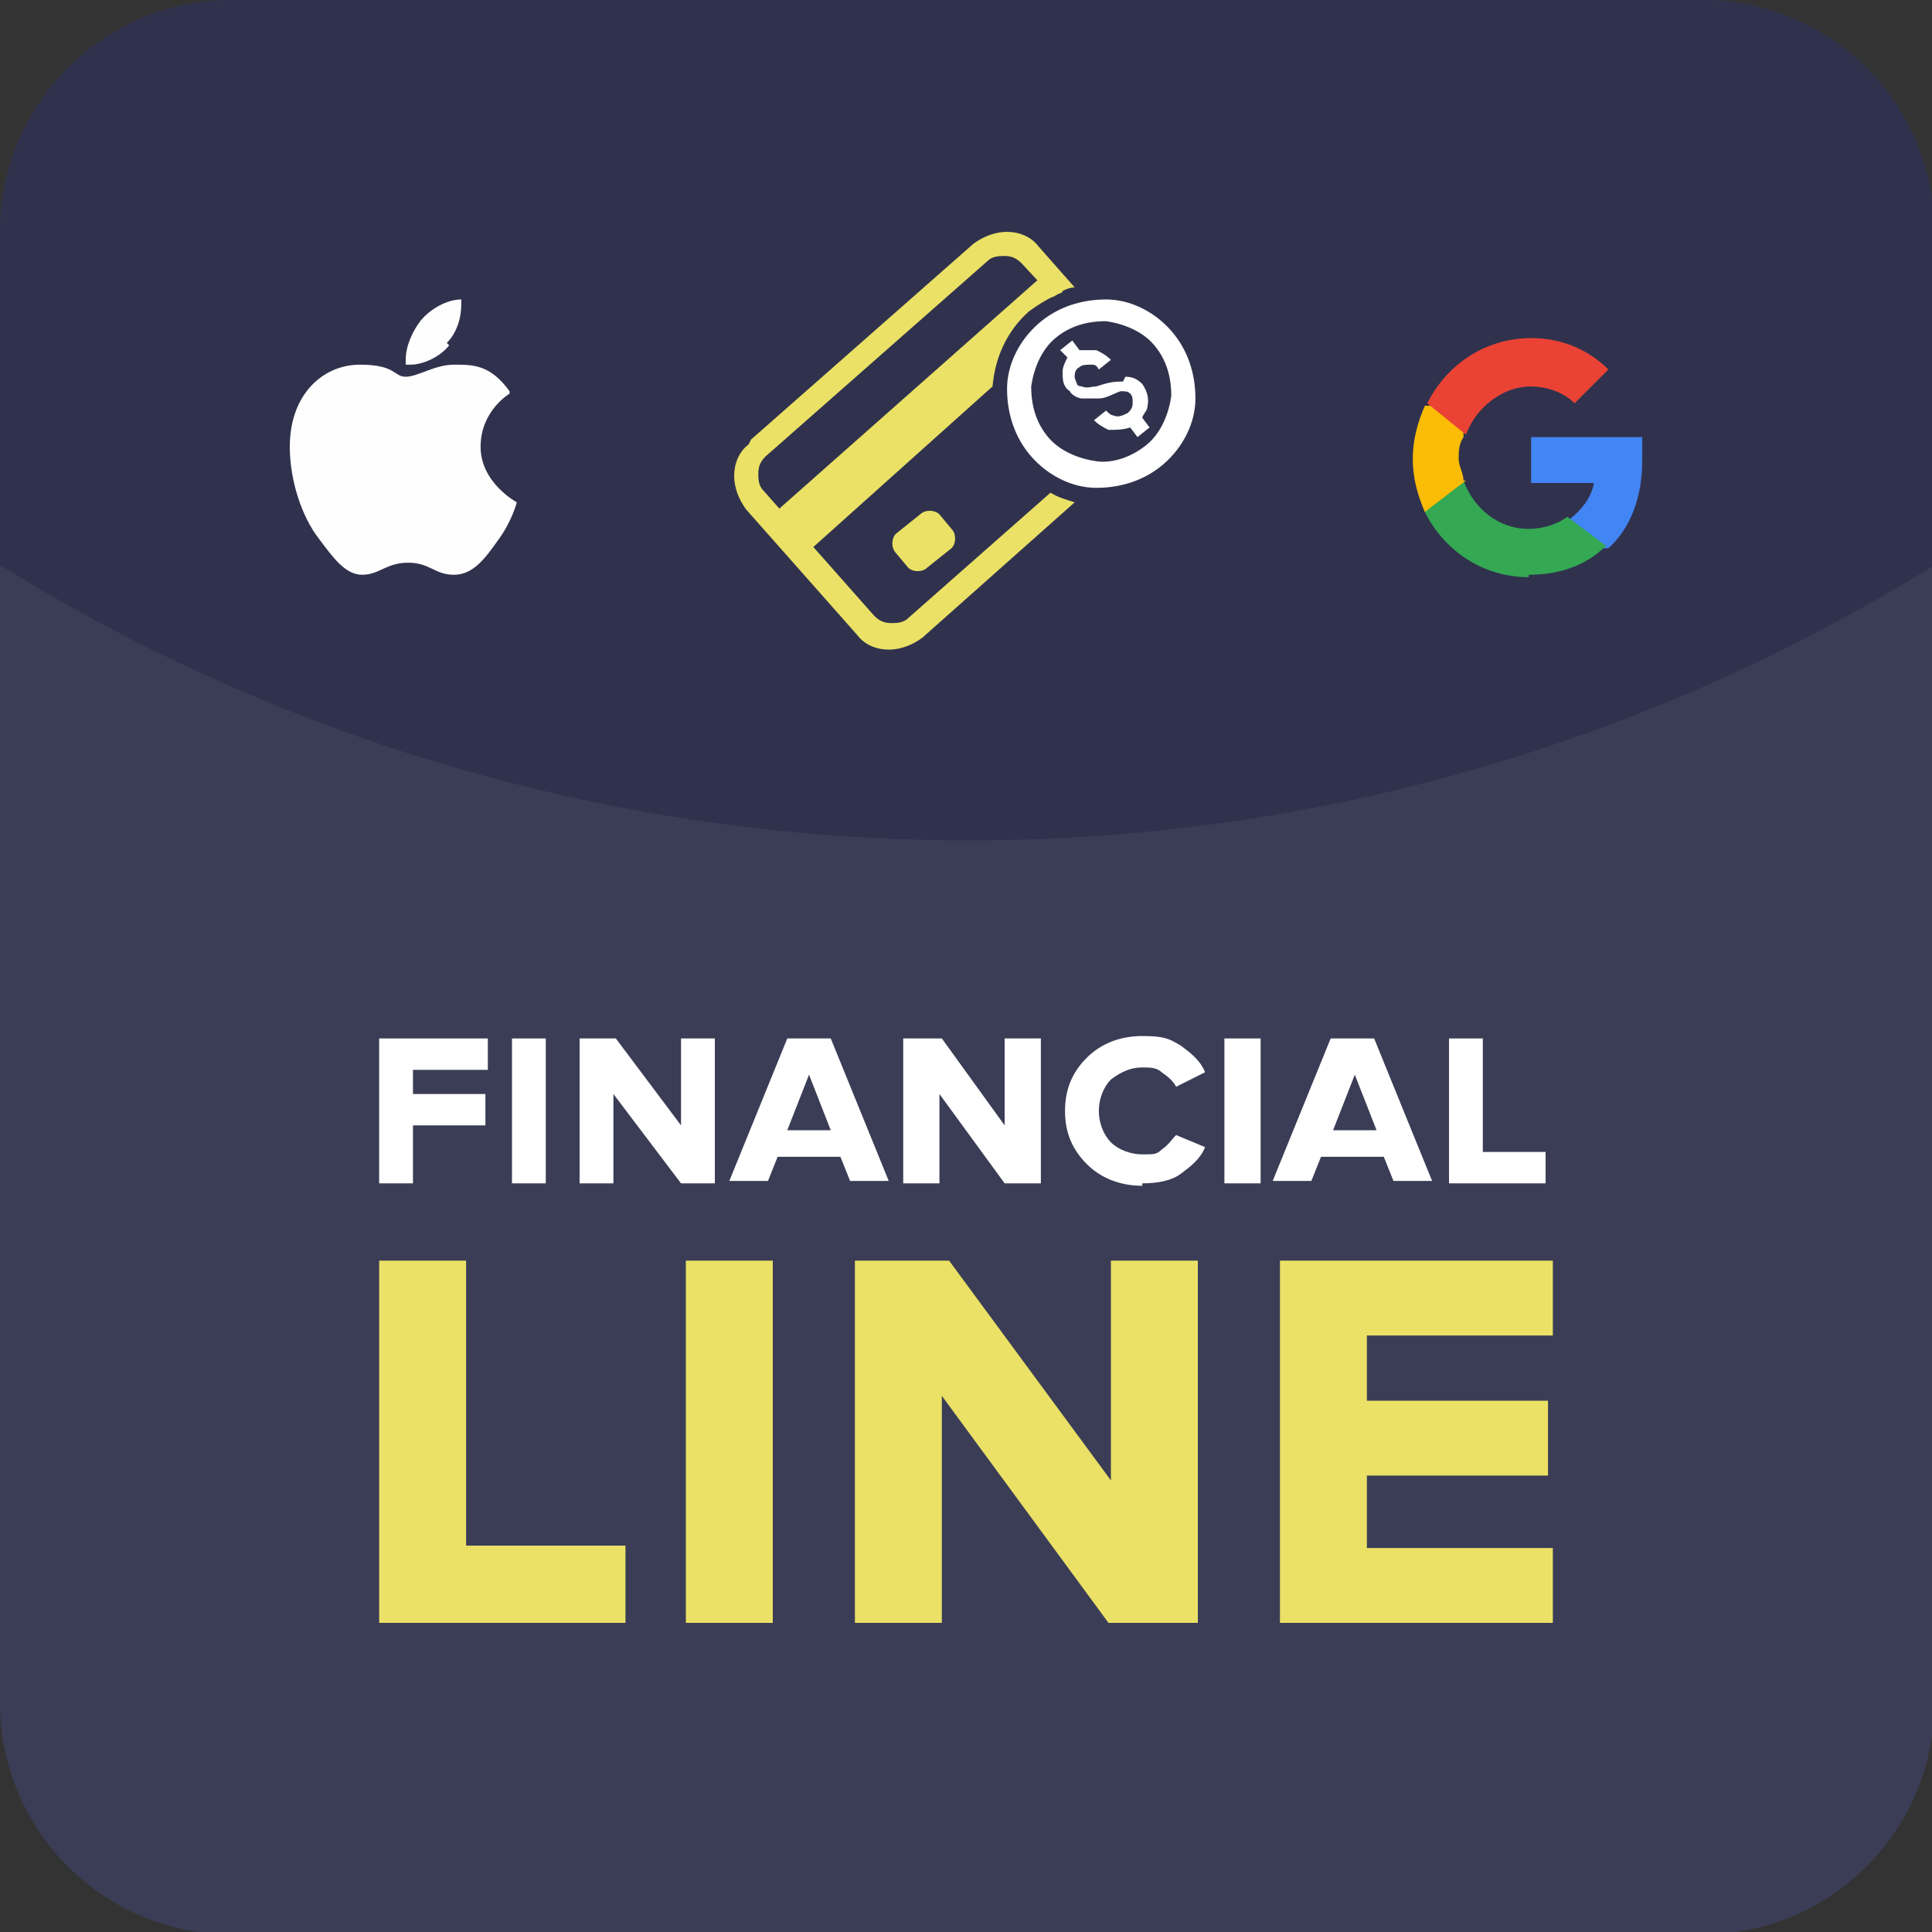 <?xml version="1.0" encoding="UTF-8"?>
<svg id="_Слой_1" data-name="Слой 1" xmlns="http://www.w3.org/2000/svg" version="1.1" xmlns:xodm="http://www.corel.com/coreldraw/odm/2003" viewBox="0 0 80 80">
  <rect x="0" y="0" width="80" height="80" fill="#333333" stroke="none"/>
  <defs>
    <style>
      .cls-1 {
        fill: #4285f4;
      }

      .cls-1, .cls-2, .cls-3, .cls-4, .cls-5, .cls-6, .cls-7, .cls-8, .cls-9 {
        stroke-width: 0px;
      }

      .cls-2 {
        fill: #3b3d56;
      }

      .cls-2, .cls-9 {
        fill-rule: evenodd;
      }

      .cls-3 {
        fill: #fbbc05;
      }

      .cls-4 {
        fill: #34a853;
      }

      .cls-5 {
        fill: #fff;
      }

      .cls-6 {
        fill: #ea4335;
      }

      .cls-7 {
        fill: #fefefe;
      }

      .cls-8 {
        fill: #eae166;
      }

      .cls-9 {
        fill: #30324d;
      }
    </style>
  </defs>
  <g id="_Слой_1-2" data-name="Слой_1">
    <g id="_2768230082864" data-name=" 2768230082864">
      <g>
        <path class="cls-2" d="M9.6,0h60.9c5.3,0,9.6,4.3,9.6,9.6v60.9c0,5.3-4.3,9.6-9.6,9.6H9.6c-5.3,0-9.6-4.3-9.6-9.6V9.6C0,4.3,4.3,0,9.6,0Z"/>
        <path class="cls-9" d="M9.6,0h60.9c5.3,0,9.6,4.3,9.6,9.6v13.8c-11.6,7.2-25.3,11.4-40,11.4S11.6,30.6,0,23.4v-13.8C0,4.3,4.3,0,9.6,0Z"/>
        <g>
          <polygon class="cls-5" points="17.1 49 15.7 49 15.7 43 20.2 43 20.2 44.3 17.1 44.3 17.1 45.3 20.1 45.3 20.1 46.6 17.1 46.6 17.1 49"/>
          <polygon class="cls-5" points="22.6 49 21.2 49 21.2 43 22.6 43 22.6 49"/>
          <polygon class="cls-5" points="29.6 49 28.2 49 25.4 45.3 25.4 49 24 49 24 43 25.5 43 28.2 46.6 28.2 43 29.6 43 29.6 49"/>
          <path class="cls-5" d="M32.7,43h1.7l2.4,5.9h-1.6l-.4-1h-2.6l-.4,1h-1.6s2.4-5.9,2.4-5.9ZM34.4,46.8l-.9-2.3-.9,2.3h1.8Z"/>
          <polygon class="cls-5" points="43.1 49 41.6 49 38.9 45.3 38.9 49 37.4 49 37.4 43 39 43 41.6 46.6 41.6 43 43.1 43 43.1 49"/>
          <path class="cls-5" d="M47.3,49.1c-.9,0-1.7-.3-2.3-.9-.6-.6-.9-1.3-.9-2.2s.3-1.6.9-2.2c.6-.6,1.4-.9,2.3-.9s1.1.1,1.6.4c.4.3.8.6,1,1.1l-1.2.6c-.1-.2-.3-.4-.6-.6-.2-.2-.5-.2-.8-.2-.5,0-.9.2-1.3.5-.3.3-.5.8-.5,1.3s.2,1,.5,1.3c.3.3.8.5,1.3.5s.6,0,.8-.2c.3-.2.4-.4.6-.6l1.2.5c-.2.5-.6.8-1,1.1-.4.3-1,.4-1.6.4h0Z"/>
          <polygon class="cls-5" points="52.2 49 50.7 49 50.7 43 52.2 43 52.2 49"/>
          <path class="cls-5" d="M55.2,43h1.7l2.4,5.9h-1.6l-.4-1h-2.6l-.4,1h-1.6l2.4-5.9h0ZM57,46.8l-.9-2.3-.9,2.3h1.8Z"/>
          <polygon class="cls-5" points="64 49 60 49 60 43 61.4 43 61.4 47.7 64 47.7 64 49"/>
          <polygon class="cls-8" points="25.9 67.2 15.7 67.2 15.7 52.2 19.3 52.2 19.3 64 25.9 64 25.9 67.2"/>
          <polygon class="cls-8" points="32 67.2 28.4 67.2 28.4 52.2 32 52.2 32 67.2"/>
          <polygon class="cls-8" points="49.6 67.2 45.9 67.2 39 57.8 39 67.2 35.4 67.2 35.4 52.2 39.3 52.2 46 61.3 46 52.2 49.6 52.2 49.6 67.2"/>
          <polygon class="cls-8" points="64.3 67.2 53 67.2 53 52.2 64.3 52.2 64.3 55.3 56.6 55.3 56.6 58 64.1 58 64.1 61.1 56.6 61.1 56.6 64.1 64.3 64.1 64.3 67.2"/>
        </g>
        <g>
          <g>
            <path class="cls-5" d="M43,13.4c.8-.7,1.8-1,2.8-1s2,.5,2.7,1.3c.7.8,1,1.8,1,2.8s-.5,2-1.3,2.7-1.8,1-2.8,1-2-.5-2.7-1.3c-.7-.8-1-1.8-1-2.8s.5-2,1.3-2.7h0ZM45.8,13.3c-.8,0-1.5.2-2.1.7-.6.5-.9,1.3-1,2,0,.8.2,1.5.7,2.1.5.6,1.3.9,2,1s1.5-.2,2.1-.7c.6-.5.9-1.3,1-2,0-.8-.2-1.5-.7-2.1-.5-.6-1.3-.9-2-1Z"/>
            <path class="cls-5" d="M46.5,15.8c-.3,0-.5,0-1.1.2-.2,0-.4.1-.6,0,0,0-.2,0-.2-.1,0,0-.1-.2-.1-.3,0-.1,0-.3.2-.4.1-.1.3-.1.5-.1.1,0,.2,0,.3.2l.5-.4c-.2-.2-.4-.3-.6-.4-.2,0-.5,0-.7,0l-.3-.4-.5.4.3.3c-.1.2-.2.4-.2.6,0,.3,0,.6.3.8.1.2.4.3.5.3.3,0,.5,0,.7,0,.3,0,.6-.2.9-.3.2,0,.3,0,.4.1.1.1.1.2.1.4,0,.2-.1.3-.2.4-.2.1-.4.2-.6.1-.1,0-.2-.1-.3-.2l-.5.4c.2.2.4.3.6.4.3,0,.6,0,.9-.1l.3.4.5-.4-.3-.4c0-.1.2-.3.2-.4.1-.4,0-.7-.2-1-.2-.2-.4-.3-.7-.3h0Z"/>
            <path class="cls-8" d="M31.1,18.2l9.2-8.1c.4-.3.9-.5,1.4-.5.5,0,1,.2,1.3.6l1.5,1.7c-.3,0-.6.2-.9.4l-1.3-1.4c-.2-.2-.4-.3-.7-.3-.2,0-.5,0-.7.2l-9.2,8.1c-.2.2-.3.4-.3.7,0,.2,0,.5.2.7l4.6,5.2c.2.2.4.3.7.3.2,0,.5,0,.7-.2l5.9-5.2c.3.2.7.3,1,.4l-6.3,5.6c-.4.3-.9.5-1.4.5-.5,0-1-.2-1.3-.6l-4.6-5.2c-.3-.4-.5-.9-.5-1.4,0-.5.2-1,.6-1.3h0Z"/>
            <path class="cls-8" d="M37.1,22.1l1-.8c.2-.2.6-.2.8,0l.5.6c.2.2.2.6,0,.8l-1,.8c-.2.2-.6.2-.8,0l-.5-.6c-.2-.2-.2-.6,0-.8Z"/>
            <path class="cls-8" d="M32,21.3l11.3-10,.7.8c-.5.2-1,.5-1.4.8-.9.8-1.4,1.9-1.5,3.1l-7.7,6.9-1.4-1.6h0Z"/>
          </g>
          <path class="cls-7" d="M21.1,16.3c0,0-1.2.7-1.2,2.2s1.5,2.3,1.5,2.3c0,0-.2.8-.8,1.6-.5.7-1,1.4-1.8,1.4s-1-.5-1.9-.5-1.2.5-1.9.5-1.2-.7-1.8-1.5c-.7-.9-1.2-2.4-1.2-3.8,0-2.2,1.4-3.4,2.9-3.4s1.4.5,1.9.5,1.2-.5,2-.5,1.5,0,2.3,1.1h0ZM18.5,14.2c.4-.4.6-1,.6-1.6s0-.2,0-.2c-.6,0-1.3.4-1.7.9-.3.4-.6,1-.6,1.6s0,.2,0,.2c0,0,0,0,.2,0,.5,0,1.2-.3,1.6-.8Z"/>
          <g>
            <path class="cls-1" d="M68,19.1c0-.3,0-.7,0-1h-4.6v1.9h2.6c-.1.6-.5,1.1-1,1.5v1.2h1.6c.9-.8,1.4-2.1,1.4-3.6h0Z"/>
            <path class="cls-4" d="M63.3,23.8c1.3,0,2.4-.4,3.2-1.2l-1.6-1.2c-.4.3-1,.5-1.6.5-1.3,0-2.3-.9-2.7-2h-1.6v1.3c.8,1.6,2.4,2.7,4.3,2.7h0Z"/>
            <path class="cls-3" d="M60.6,19.9c0-.3-.2-.6-.2-.9s0-.6.2-.9v-1.3h-1.6c-.3.7-.5,1.4-.5,2.2s.2,1.5.5,2.2l1.3-1s.4-.3.4-.3Z"/>
            <path class="cls-6" d="M63.3,16c.7,0,1.4.2,1.9.7l1.4-1.4c-.8-.8-1.9-1.3-3.2-1.3-1.9,0-3.5,1.1-4.3,2.7l1.6,1.3c.4-1.1,1.5-2,2.7-2h0Z"/>
          </g>
        </g>
      </g>
    </g>
  </g>
</svg>